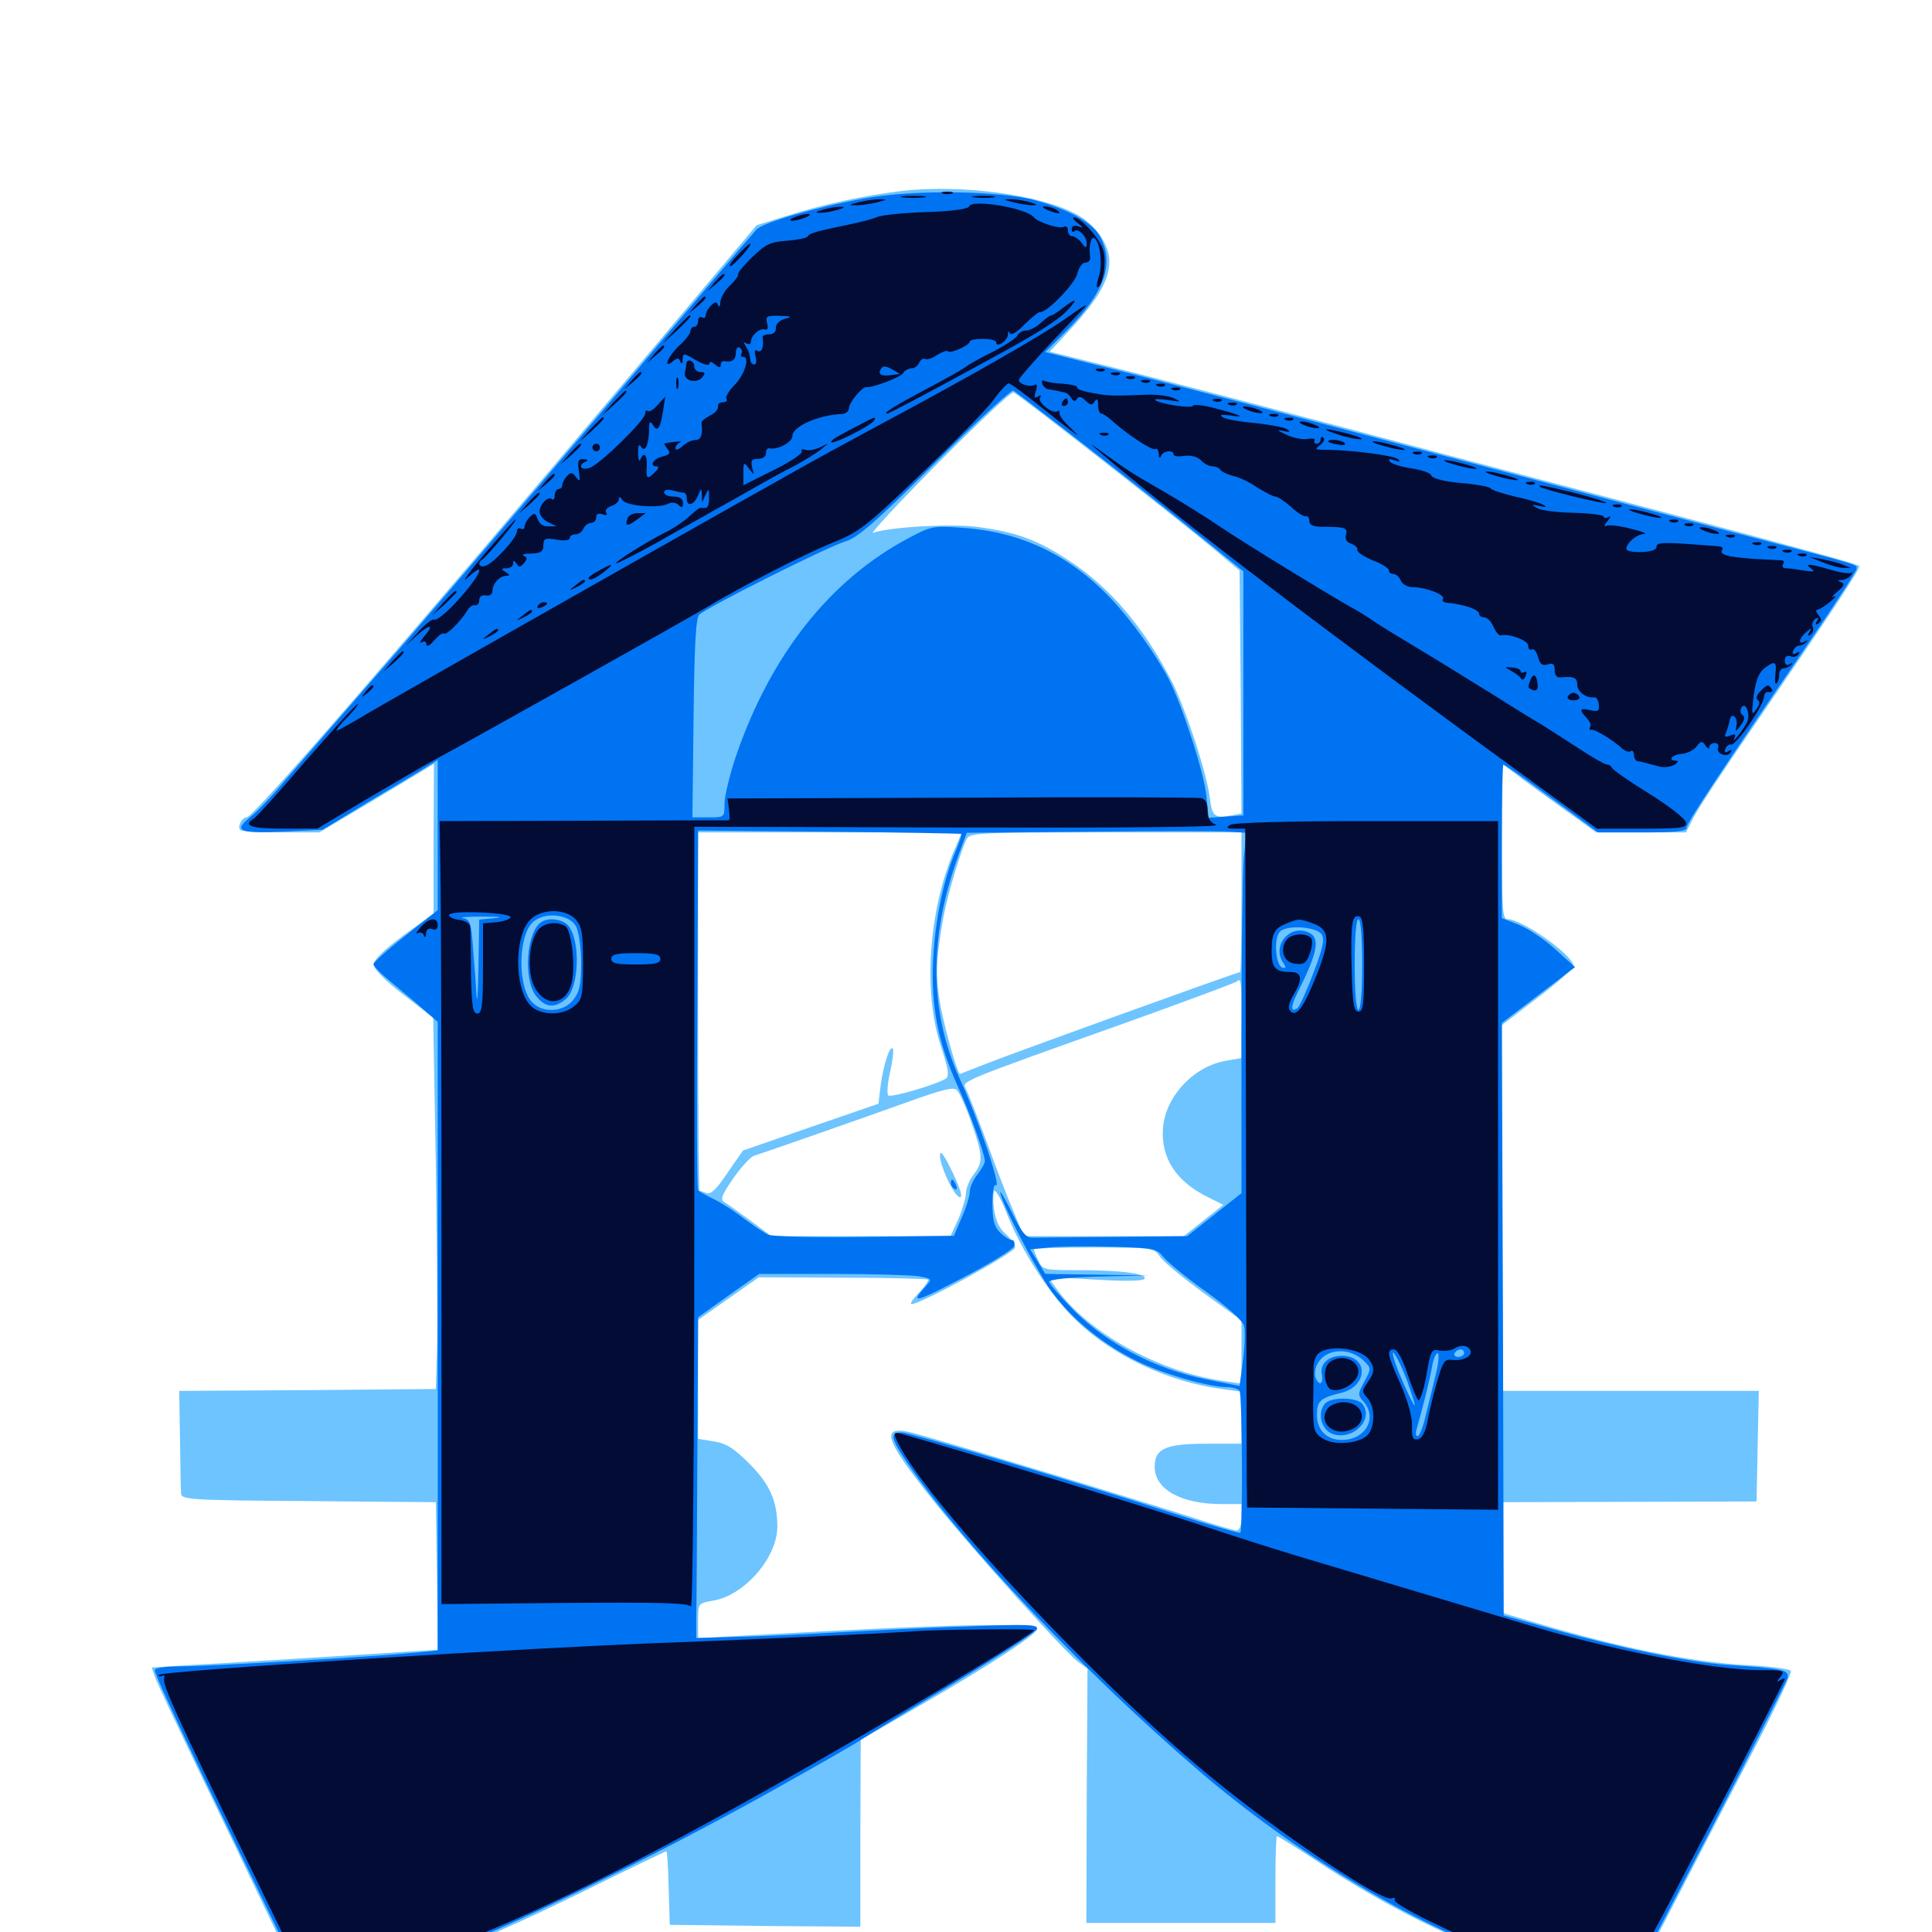 <svg xmlns="http://www.w3.org/2000/svg" viewBox="0 -1000 1000 1000">
	<path fill="#6dc4ff" d="M466.797 -901.172C447.461 -898.828 426.367 -894.336 407.227 -888.281L391.602 -883.398L328.125 -808.008C211.719 -669.922 131.25 -576.953 127.734 -576.953C125.195 -576.953 122.656 -572.07 124.414 -570.312C125.195 -569.727 134.57 -569.141 145.508 -569.141H165.234L188.672 -583.008C201.367 -590.625 214.844 -598.633 218.359 -600.781L224.609 -604.688L224.414 -565.82V-527.148L208.789 -515.82C199.023 -508.594 193.359 -503.125 193.359 -500.781C193.359 -498.438 199.219 -492.578 208.789 -485.156L224.219 -473.242L225.586 -396.68C226.172 -354.492 226.562 -311.328 226.172 -300.586L225.586 -281.055L159.18 -280.469L92.773 -280.078L93.164 -255.078C93.359 -241.406 93.555 -228.711 93.75 -226.953C93.75 -223.828 98.633 -223.438 159.57 -223.047L225.586 -222.461L226.172 -184.18L226.562 -146.094L174.414 -142.773C145.508 -141.016 112.305 -138.867 100.195 -138.281L78.516 -136.914L80.273 -131.836C81.25 -129.102 91.797 -106.641 103.711 -81.836C115.625 -57.227 132.031 -23.047 140.234 -5.859L155.078 25.195L171.875 24.023C204.688 22.07 237.5 10.742 302.539 -21.289C325.391 -32.617 344.531 -41.797 344.922 -41.797C345.312 -41.797 345.898 -33.203 346.094 -22.852L346.68 -3.711L396.094 -3.125L445.312 -2.734V-50.977L445.508 -99.414L475.781 -116.992C512.305 -138.086 535.547 -153.32 536.719 -156.641C537.695 -159.961 501.367 -159.57 423.242 -155.469L361.328 -152.148V-161.133C361.328 -170.117 361.328 -170.117 368.945 -171.484C385.156 -174.023 402.344 -193.75 402.344 -209.766C402.344 -223.047 398.438 -231.836 387.891 -242.383C379.883 -250.391 375.977 -252.93 369.531 -253.906L361.328 -255.273V-285.938V-316.797L377.148 -327.93L392.773 -338.867L436.133 -338.672C459.766 -338.672 479.688 -338.086 480.273 -337.695C480.664 -337.109 478.711 -333.984 475.586 -330.859C472.461 -327.539 470.703 -325 471.875 -325C476.172 -324.805 525.391 -351.562 525.391 -354.297C525.391 -355.859 523.242 -358.789 520.703 -361.133C517.383 -363.867 515.43 -367.969 514.453 -374.414C513.867 -379.492 514.062 -383.594 514.844 -383.594C515.82 -383.594 518.75 -378.125 521.289 -371.484C528.906 -352.148 543.945 -328.906 557.617 -316.016C576.562 -298.047 604.688 -284.766 632.422 -281.055L642.578 -279.688V-266.211V-252.734H624.414C603.32 -252.734 597.656 -250.195 597.656 -240.82C597.656 -229.102 611.328 -221.484 632.422 -221.484H642.578V-214.648C642.578 -210.547 641.602 -207.812 640.039 -207.812C638.672 -207.812 626.758 -211.328 613.281 -215.82C590.625 -223.047 502.344 -250 475.781 -257.422C454.492 -263.672 456.055 -257.031 484.375 -221.68C504.297 -196.875 550.977 -145.117 558.008 -139.844L562.891 -136.328L562.5 -70.508L562.305 -4.688H611.328H660.156V-27.148C660.156 -39.453 660.547 -49.609 660.938 -49.609C661.523 -49.609 671.875 -43.164 683.984 -35.156C737.695 -0.195 789.453 20.898 833.008 25.781L844.922 26.953L867.969 -17.578C880.664 -42.188 899.414 -78.32 909.57 -97.852C919.727 -117.578 927.539 -134.18 926.953 -135.156C926.367 -136.133 916.406 -137.5 904.883 -138.086C874.805 -139.648 836.523 -147.461 790.625 -161.328L777.344 -165.234V-193.75V-222.461L843.359 -222.656L909.18 -222.852L909.766 -251.562L910.352 -280.078H843.75H777.344V-374.805V-469.336L795.898 -483.594C806.055 -491.211 814.453 -498.828 814.453 -500C814.453 -505.469 787.891 -524.219 780.273 -524.219C777.734 -524.219 777.344 -529.492 777.344 -564.453V-604.688L783.789 -600C787.109 -597.266 798.242 -589.258 808.008 -582.227L826.172 -569.141H849.414H872.656L876.953 -577.539C879.297 -582.031 893.359 -603.32 908.203 -624.805C948.633 -683.984 963.281 -706.055 962.305 -707.031C961.133 -708.203 935.352 -715.234 860.352 -735.156C827.148 -743.945 778.711 -756.641 752.93 -763.477C663.672 -787.305 588.867 -806.836 566.016 -812.305L543.359 -817.969L555.078 -830.664C568.75 -845.703 574.219 -855.469 574.219 -864.648C574.219 -873.438 567.188 -883.594 557.227 -889.062C538.672 -899.219 497.852 -904.688 466.797 -901.172ZM571.094 -761.328C595.508 -742.188 621.484 -721.68 628.516 -715.625L641.602 -704.688L642.188 -641.797L642.578 -578.906L638.281 -578.125C628.711 -576.172 627.344 -577.148 626.172 -587.305C624.414 -600.586 614.062 -631.836 607.031 -646.289C592.773 -674.414 574.805 -695.898 553.125 -709.961C537.109 -720.508 526.367 -724.414 506.836 -727.148C493.75 -729.102 460.742 -727.344 451.953 -724.219C450 -723.438 465.039 -739.648 485.352 -760.156C505.859 -780.859 523.438 -797.266 524.609 -796.875C525.781 -796.484 546.68 -780.469 571.094 -761.328ZM493.945 -559.961C480.664 -528.906 477.734 -486.523 486.914 -458.789C490.82 -447.07 491.406 -442.969 489.648 -441.797C484.961 -438.672 460.938 -431.641 459.766 -433.008C458.984 -433.789 459.375 -439.258 460.742 -445.312C462.109 -451.172 462.695 -456.641 462.109 -457.227C460.547 -458.984 457.422 -449.414 455.859 -438.477L454.688 -428.711L419.531 -416.602L384.57 -404.492L376.562 -392.969C371.289 -384.961 367.969 -381.641 365.82 -382.422C364.258 -383.008 362.5 -383.594 362.109 -383.594C361.719 -383.594 361.328 -425.391 361.328 -476.367V-569.141H429.688H497.852ZM642.578 -533.008C642.578 -513.086 642.188 -496.875 641.992 -496.875C640.43 -496.875 521.484 -453.906 509.961 -449.219C502.93 -446.484 497.07 -444.141 496.875 -444.141C495.508 -444.141 488.086 -470.508 486.328 -482.227C484.18 -495.703 484.57 -505.078 488.477 -526.172C490.625 -537.305 497.266 -559.766 500.391 -565.82C501.953 -568.945 507.422 -569.141 572.266 -569.141H642.578ZM250.586 -524.805C251.758 -525.391 250.391 -525.781 247.07 -525.781C243.945 -525.781 242.773 -525.391 244.727 -524.805C246.484 -524.414 249.219 -524.414 250.586 -524.805ZM642.578 -472.656V-452.344L634.766 -450.977C617.969 -448.242 603.32 -432.617 601.953 -416.211C600.781 -400.586 608.789 -388.281 625.781 -380.078L633.203 -376.367L623.047 -368.359L612.695 -360.156H571.289H529.883L524.805 -372.461C521.875 -379.102 515.625 -395.508 510.742 -408.789C505.859 -422.07 500.977 -434.375 500 -436.328C497.852 -440.43 495.117 -439.453 581.836 -470.312C613.477 -481.641 639.648 -491.406 640.234 -491.992C642.383 -494.141 642.578 -492.383 642.578 -472.656ZM502.734 -419.141C508.789 -401.953 508.984 -398.438 503.906 -391.992C501.758 -389.258 500 -384.961 500 -382.617C500 -380.273 498.242 -374.219 496.094 -369.141L491.992 -360.156H445.508H399.219L388.477 -368.164C382.617 -372.461 376.562 -376.758 375 -377.734C372.656 -379.102 373.438 -381.25 379.492 -390.039C383.594 -395.898 388.477 -401.172 390.234 -401.758C395.312 -403.32 447.266 -421.484 471.68 -430.273C488.086 -436.133 493.75 -437.5 495.312 -435.742C496.68 -434.375 500 -426.953 502.734 -419.141ZM600.195 -349.805C601.758 -347.266 611.914 -338.867 622.852 -330.859L642.578 -316.602V-300.195V-283.789L633.398 -285.156C599.414 -290.039 562.891 -310.352 546.68 -333.203L542.383 -339.062L566.797 -337.695C582.422 -336.719 591.602 -336.914 592.383 -338.086C594.141 -340.82 579.883 -342.578 557.617 -342.578C540.234 -342.578 539.648 -342.773 537.5 -347.461C536.133 -350.195 535.156 -352.93 535.156 -353.32C535.156 -353.906 549.023 -354.297 566.211 -354.297C596.289 -354.297 597.266 -354.102 600.195 -349.805ZM486.523 -402.148C486.328 -397.266 492.969 -382.617 496.094 -380.664C499.219 -378.711 497.07 -385.352 491.016 -397.266C488.086 -402.93 486.523 -404.688 486.523 -402.148Z"/>
	<path fill="#0073f3" d="M447.266 -897.266C422.266 -892.773 394.922 -884.766 391.602 -881.25C390.234 -879.883 354.102 -837.5 311.523 -786.914C268.75 -736.523 216.992 -675.781 196.484 -652.344C175.977 -628.711 153.711 -603.125 147.07 -595.508C140.625 -587.695 132.812 -579.688 130.078 -577.539C120.508 -569.922 123.242 -568.555 146.094 -569.531L166.992 -570.508L190.43 -584.766C203.32 -592.383 216.797 -600.586 220.312 -602.734L226.562 -606.641V-567.773V-528.906L209.961 -515.82C200.781 -508.594 193.359 -501.953 193.359 -500.977C193.359 -499.805 197.461 -495.703 202.539 -491.602C207.422 -487.5 215.039 -481.25 219.141 -477.539L226.562 -471.094V-308.398V-145.703L214.453 -144.531C191.602 -142.383 107.812 -137.5 93.945 -137.5C85.938 -137.5 80.078 -136.719 80.078 -135.547C80.078 -133.008 100.391 -89.844 131.641 -25.781L156.055 24.609H163.672C176.758 24.609 202.93 18.945 227.93 10.547C256.25 1.172 336.523 -37.891 399.219 -72.852C422.852 -86.133 443.945 -98.047 446.094 -99.805C448.438 -101.367 469.531 -114.258 492.969 -128.32C516.602 -142.578 536.328 -155.273 536.719 -156.836C537.5 -159.18 532.031 -159.375 501.758 -158.203C482.031 -157.617 451.367 -156.055 433.594 -155.078C415.82 -154.102 392.188 -152.93 380.859 -152.734L360.352 -152.148V-161.523C360.547 -166.602 360.742 -203.906 360.938 -244.531L361.328 -318.164L377.148 -329.492L392.969 -340.625H430.273C450.977 -340.625 471.094 -340.039 475.195 -339.453C482.617 -338.086 482.617 -338.086 478.906 -333.984C470.898 -325 473.438 -325.586 498.438 -338.672C512.695 -346.094 524.609 -353.516 525 -355.078C525.391 -356.836 524.805 -358.203 523.633 -358.203C522.461 -358.203 519.727 -359.961 517.578 -362.109C514.648 -365.039 513.672 -368.555 513.672 -376.953C513.672 -383.203 514.453 -387.305 515.43 -386.523C518.555 -384.57 506.641 -420.117 496.68 -441.797C480.859 -476.758 480.664 -515.234 496.289 -557.812L500.391 -568.945L564.258 -569.531C599.219 -569.922 631.836 -569.922 636.523 -569.531L645.117 -568.945L643.75 -555.859C643.164 -548.633 642.578 -506.641 642.578 -462.5V-382.422L628.516 -371.289L614.453 -360.156L576.758 -359.766C556.055 -359.57 537.109 -359.375 534.766 -359.375C531.055 -359.18 529.102 -361.719 524.023 -371.875C520.508 -378.906 517.773 -383.789 517.773 -382.812C517.578 -379.297 533.789 -347.461 542.383 -334.375C552.148 -319.531 568.945 -305.273 587.695 -295.898C600.586 -289.258 625.586 -282.031 634.961 -282.031C637.891 -282.031 641.016 -281.055 641.602 -280.078C642.969 -277.93 643.359 -208.008 641.992 -206.641C641.602 -206.25 626.367 -210.547 608.203 -216.406C557.617 -232.812 470.703 -258.594 466.797 -258.594C460.156 -258.594 460.938 -255.469 470.703 -241.211C499.414 -199.609 562.305 -133.398 620.117 -83.789C670.117 -40.82 733.203 -2.93 780.273 12.695C801.367 19.727 824.805 24.609 836.523 24.609H845.117L884.766 -51.562C906.445 -93.555 924.609 -129.492 925.195 -131.445C926.172 -135.742 923.242 -136.328 893.75 -138.281C874.219 -139.648 838.281 -147.07 804.688 -156.445L778.32 -163.867L777.93 -317.188L777.344 -470.508L796.289 -484.961L815.234 -499.414L804.688 -508.984C799.023 -514.062 790.43 -519.727 785.742 -521.484L777.344 -524.805V-564.453C777.344 -586.328 777.734 -604.297 778.125 -604.297C778.711 -604.297 789.844 -596.484 803.125 -586.719L827.148 -569.141H850.195C867.578 -569.141 873.047 -569.727 873.047 -571.68C873.047 -574.023 888.477 -597.461 938.086 -670.117C950.586 -688.477 960.938 -704.492 960.938 -705.469C960.938 -708.008 966.016 -706.445 897.461 -724.414C866.406 -732.617 813.086 -746.68 779.297 -755.664C658.984 -787.5 598.242 -803.516 569.727 -810.547L541.016 -817.773L551.953 -828.711C571.68 -848.633 576.953 -863.086 569.531 -877.344C565.82 -884.57 553.711 -891.406 535.938 -896.289C517.383 -901.367 472.461 -901.953 447.266 -897.266ZM561.523 -769.531C580.859 -754.492 607.227 -733.789 620.117 -723.242L643.555 -704.297V-641.211V-577.93L634.57 -577.344L625.586 -576.758L624.414 -588.086C623.242 -600 612.109 -634.375 605.078 -648.242C598.242 -661.328 585.742 -678.906 574.609 -690.625C553.516 -712.695 528.516 -724.609 498.828 -726.758C483.008 -727.93 482.031 -727.734 470.312 -721.484C429.688 -700 399.023 -661.133 381.055 -608.984C377.734 -599.219 375 -587.891 375 -583.984C375 -576.953 375 -576.953 366.797 -576.953H358.398L358.984 -628.125C359.375 -665.625 360.156 -680.078 361.914 -681.836C365.625 -685.547 428.32 -716.992 437.5 -719.727C443.945 -721.68 452.93 -729.492 483.984 -760.352C505.078 -781.445 523.438 -798.242 524.414 -797.852C525.586 -797.266 542.188 -784.57 561.523 -769.531ZM497.656 -568.359C497.852 -567.969 496.68 -564.453 494.922 -560.156C488.281 -544.727 484.18 -524.609 483.008 -503.711C481.836 -479.102 485.352 -460.938 495.508 -438.281C501.758 -424.805 509.766 -402.539 509.766 -399.023C509.766 -397.852 508.008 -394.727 505.859 -391.992C503.711 -389.258 501.953 -385.352 501.953 -383.203C501.953 -381.055 500.195 -375.195 497.852 -369.922L493.75 -360.352L447.461 -359.766C422.07 -359.375 399.805 -359.961 397.656 -360.938C395.703 -361.719 390.039 -365.625 384.961 -369.336C380.078 -373.242 372.852 -377.734 369.141 -379.492C365.43 -381.25 361.914 -383.203 361.328 -383.984C360.742 -384.57 360.547 -426.758 360.938 -477.734L361.328 -570.117L429.297 -569.531C466.602 -569.141 497.266 -568.555 497.656 -568.359ZM256.445 -524.805L248.047 -524.023L247.656 -500.195C247.461 -487.109 247.07 -479.883 246.68 -484.18C246.484 -488.477 245.703 -499.219 244.922 -508.008C243.945 -522.461 243.359 -524.023 239.648 -524.805C237.305 -525.195 241.992 -525.586 250 -525.586C258.008 -525.586 260.938 -525.195 256.445 -524.805ZM298.242 -520.312C299.609 -517.578 300.781 -509.18 300.781 -501.562C300.781 -490.43 300 -486.523 296.68 -482.422C291.797 -476.172 281.25 -475.391 275.586 -481.055C267.969 -488.672 267.969 -514.844 275.586 -522.461C281.445 -528.32 294.922 -526.953 298.242 -520.312ZM705.078 -500.781C705.078 -486.523 704.297 -477.344 703.125 -477.344C701.953 -477.344 701.172 -486.523 701.172 -500.781C701.172 -515.039 701.953 -524.219 703.125 -524.219C704.297 -524.219 705.078 -515.039 705.078 -500.781ZM684.18 -516.211C685.742 -513.672 684.57 -508.789 679.688 -496.094C676.172 -486.719 672.461 -478.711 671.484 -478.125C667.969 -475.781 667.969 -478.906 671.68 -486.328C682.422 -507.812 683.594 -515.039 676.758 -517.578C667.383 -521.289 658.594 -510.742 663.867 -502.148C665.82 -499.219 665.82 -498.633 663.672 -499.219C660.352 -500.391 659.18 -513.867 662.305 -517.578C665.625 -521.484 681.445 -520.508 684.18 -516.211ZM339.844 -504.297C339.844 -506.25 328.711 -506.25 322.07 -504.492C318.945 -503.516 321.289 -503.125 328.711 -502.93C334.766 -502.734 339.844 -503.516 339.844 -504.297ZM602.148 -349.414C604.102 -346.875 614.062 -338.672 624.219 -331.445C635.938 -323.047 643.164 -316.406 643.945 -313.672C644.531 -311.133 644.336 -303.125 643.359 -295.898L641.602 -282.617L624.023 -286.133C598.047 -291.406 573.438 -304.297 556.25 -321.289C549.023 -328.711 542.969 -335.547 542.969 -336.523C542.969 -337.695 553.125 -338.867 568.945 -339.258L594.727 -339.844L567.773 -340.234L541.016 -340.625L537.109 -347.07L533.203 -353.32L542.578 -354.297C547.656 -354.883 562.305 -355.078 575.195 -354.688C597.266 -354.102 598.828 -353.711 602.148 -349.414ZM706.055 -295.508C709.766 -291.797 709.766 -291.602 706.25 -284.961C702.734 -278.516 702.734 -277.93 705.664 -274.609C713.281 -266.211 706.836 -254.688 694.531 -254.688C686.719 -254.688 681.641 -259.766 681.641 -267.578C681.641 -274.805 683.203 -276.367 694.336 -279.102C708.203 -282.617 708.398 -298.242 694.531 -298.242C687.5 -298.242 683.008 -293.945 684.18 -288.477C685.156 -283.398 682.617 -282.422 680.859 -287.109C680.273 -288.672 680.664 -291.797 681.836 -293.945C686.133 -302.148 698.438 -302.93 706.055 -295.508ZM757.812 -299.609C757.812 -298.633 756.445 -297.656 754.688 -297.656C753.125 -297.656 752.344 -298.633 752.93 -299.609C753.516 -300.781 754.883 -301.562 756.055 -301.562C757.031 -301.562 757.812 -300.781 757.812 -299.609ZM728.32 -285.352C730.469 -279.102 732.422 -273.438 732.227 -272.656C732.227 -270.898 723.438 -289.844 721.68 -296.094C718.945 -305.078 724.023 -296.68 728.32 -285.352ZM743.359 -289.453C741.992 -283.789 739.648 -274.023 738.086 -267.969C736.719 -261.719 734.766 -256.641 733.789 -256.641C732.812 -256.641 732.617 -258.203 733.203 -260.156C736.523 -271.68 740.039 -285.938 741.211 -292.383C741.797 -296.289 743.164 -299.609 744.141 -299.609C744.922 -299.609 744.727 -294.922 743.359 -289.453ZM492.188 -387.695C492.188 -386.523 492.969 -385.156 494.141 -384.57C495.312 -383.984 495.508 -384.766 494.922 -386.328C493.555 -389.844 492.188 -390.43 492.188 -387.695ZM280.078 -522.656C272.461 -517.578 270.703 -492.969 277.539 -484.375C282.227 -478.516 286.914 -477.93 292.773 -482.812C300 -488.672 300.586 -514.258 293.75 -521.289C290.625 -524.414 283.594 -525.195 280.078 -522.656ZM685.742 -273.438C681.641 -268.555 683.984 -259.961 689.648 -257.812C700.195 -254.102 711.523 -265.43 705.078 -273.438C701.953 -276.953 688.672 -276.953 685.742 -273.438Z"/>
	<path fill="#020c35" d="M487.891 -899.805C486.523 -900.391 487.5 -900.781 490.234 -900.781C492.969 -900.781 493.945 -900.391 492.773 -899.805C491.406 -899.414 489.062 -899.414 487.891 -899.805ZM467.383 -897.852C464.258 -898.242 466.797 -898.633 472.656 -898.633C478.516 -898.633 481.055 -898.242 478.125 -897.852C475 -897.461 470.312 -897.461 467.383 -897.852ZM504.492 -897.852C501.367 -898.242 503.516 -898.633 508.789 -898.633C514.258 -898.633 516.602 -898.242 514.258 -897.852C511.719 -897.461 507.422 -897.461 504.492 -897.852ZM444.336 -895.312C439.062 -893.945 439.062 -893.75 443.359 -893.75C446.094 -893.75 450.977 -894.531 454.102 -895.312C459.375 -896.68 459.375 -896.875 455.078 -896.875C452.344 -896.875 447.656 -896.094 444.336 -895.312ZM524.414 -895.312C527.734 -894.531 532.031 -893.75 534.18 -893.75C537.305 -893.75 537.109 -894.141 533.203 -895.312C530.469 -896.094 526.172 -896.875 523.438 -896.875C519.141 -896.875 519.141 -896.68 524.414 -895.312ZM501.562 -893.164C501.172 -891.797 492.578 -890.625 479.492 -890.234C467.578 -889.844 456.25 -888.672 454.102 -887.695C451.953 -886.719 445.312 -884.961 439.453 -883.789C422.461 -880.273 418.945 -879.297 417.969 -877.539C417.383 -876.758 412.5 -875.781 407.227 -875.391C398.828 -874.805 396.289 -873.633 389.453 -866.992C384.961 -862.695 381.641 -858.594 382.031 -858.008C382.422 -857.422 380.469 -854.688 377.93 -852.344C375.195 -849.805 373.047 -845.898 372.852 -843.75C372.852 -841.406 372.266 -840.82 371.68 -841.992C371.094 -843.945 370.117 -843.945 367.969 -841.797C366.406 -840.234 365.234 -837.891 365.234 -836.719C365.234 -835.547 364.453 -835.156 363.281 -835.742C362.305 -836.328 361.328 -835.547 361.328 -833.984C361.328 -832.227 360.547 -830.859 359.375 -830.859C358.398 -830.859 357.422 -829.883 357.422 -828.711C357.422 -827.539 354.883 -824.023 351.562 -821.094C345.703 -815.625 342.773 -808.398 348.438 -813.086C350.586 -814.844 351.367 -814.844 352.148 -812.891C352.734 -811.328 353.32 -811.719 353.32 -813.867C353.516 -817.383 353.906 -817.383 360.352 -813.477C364.062 -811.328 367.188 -810.547 367.188 -811.719C367.188 -813.086 368.164 -812.891 370.117 -811.328C372.07 -809.57 373.047 -809.57 373.047 -811.133C373.047 -812.305 373.633 -813.086 374.609 -813.086C378.906 -812.305 380.859 -813.672 380.859 -817.383C380.859 -819.531 381.836 -820.703 382.812 -820.117C383.984 -819.336 384.375 -817.969 383.789 -816.992C383.008 -816.016 383.594 -815.234 384.766 -815.234C388.281 -815.234 385.352 -805.859 380.078 -800.586C377.148 -797.656 375.391 -794.531 375.977 -793.555C376.758 -792.578 375.781 -791.797 374.219 -791.797C372.461 -791.797 371.289 -790.82 371.68 -789.453C371.875 -788.281 370.117 -786.133 367.578 -784.961C365.039 -783.594 363.086 -782.031 363.086 -781.25C363.867 -775 362.891 -772.266 359.961 -772.266C358.203 -772.266 355.078 -770.898 353.125 -768.945C351.172 -767.188 349.609 -766.797 349.609 -767.969C349.609 -769.141 350.781 -770.508 352.148 -771.094C353.906 -771.875 349.023 -771.484 343.945 -770.508C343.555 -770.312 344.336 -769.141 345.508 -767.578C347.266 -765.43 346.68 -764.648 342.773 -763.672C338.086 -762.5 335.742 -758.594 340.039 -758.594C341.211 -758.594 340.82 -757.227 339.062 -755.664C334.961 -751.562 334.375 -751.953 334.766 -758.594C335.156 -764.453 333.203 -766.602 331.445 -762.109C330.859 -760.742 330.273 -762.305 330.273 -765.43C330.273 -769.336 330.664 -770.508 331.836 -768.75C333.789 -765.43 335.938 -769.922 335.938 -777.734C335.938 -781.836 336.523 -782.422 337.891 -780.078C340.234 -776.172 341.797 -778.125 343.164 -787.109L344.336 -794.727L340.43 -790.43C338.281 -787.891 335.938 -786.523 335.156 -787.305C334.57 -787.891 333.984 -787.5 333.984 -785.938C333.984 -782.617 310.352 -759.375 305.078 -757.812C300.586 -756.25 298.828 -759.375 303.32 -761.133C304.688 -761.719 304.102 -762.305 302.148 -762.305C299.219 -762.5 298.828 -761.328 299.609 -756.25C300.391 -750.781 300.195 -750.391 298.242 -752.93C296.289 -755.664 295.508 -755.664 293.359 -753.516C292.188 -752.148 291.016 -750 291.016 -748.828C291.016 -747.852 290.234 -746.875 289.062 -746.875C288.086 -746.875 287.109 -745.312 287.109 -743.555C287.109 -741.797 286.523 -741.016 285.742 -741.602C283.984 -743.555 279.297 -739.062 279.297 -735.156C279.297 -733.398 281.25 -730.859 283.789 -729.688L288.086 -727.539H283.789C281.25 -727.344 279.102 -728.906 278.32 -731.25C277.148 -734.57 276.758 -734.766 274.219 -732.422C272.656 -730.859 271.484 -728.516 271.484 -727.344C271.484 -726.172 270.703 -725.781 269.531 -726.367C268.555 -726.953 267.578 -726.367 267.578 -725C267.578 -721.68 256.055 -708.984 251.562 -707.227C248.047 -705.859 246.68 -708.594 249.805 -710.547C252.148 -712.109 268.164 -731.25 266.992 -731.25C266.602 -731.25 259.18 -723.047 250.781 -713.281C242.383 -703.32 238.477 -697.656 241.797 -700.781C253.32 -711.523 247.852 -700.586 234.766 -686.914C230.273 -682.227 225.781 -678.711 224.805 -679.297C224.023 -679.883 220.312 -677.148 216.602 -673.047L209.961 -665.82L216.211 -671.484C223.047 -677.539 225 -676.562 219.141 -670.117C217.383 -667.969 216.992 -666.797 218.359 -667.578C219.727 -668.359 220.703 -667.969 220.703 -666.406C220.898 -665.039 222.461 -665.82 224.805 -668.555C226.953 -671.094 229.102 -672.656 229.688 -672.07C230.859 -670.898 238.086 -677.93 241.602 -683.594C242.773 -685.742 244.727 -687.109 245.898 -686.719C247.07 -686.523 248.047 -687.695 248.047 -689.258C248.047 -691.211 249.414 -692.188 251.562 -691.797C253.516 -691.406 254.883 -692.383 254.883 -694.141C254.883 -697.852 258.594 -701.953 262.109 -701.953C264.062 -701.953 263.867 -702.539 261.719 -703.906C259.18 -705.469 259.375 -705.859 262.305 -705.859C264.062 -705.859 265.625 -707.031 265.625 -708.398C265.625 -710.156 266.016 -710.156 267.383 -708.203C268.555 -706.25 269.336 -706.25 271.289 -708.594C273.047 -710.742 273.047 -711.523 271.094 -712.305C269.727 -712.891 271.484 -713.477 275 -713.477C279.883 -713.672 281.25 -714.453 281.25 -717.773C281.25 -721.289 282.227 -721.68 288.086 -720.703C291.992 -719.922 294.922 -720.312 294.922 -721.484C294.922 -722.656 296.289 -723.438 297.852 -723.438C299.609 -723.438 301.367 -724.805 301.953 -726.367C302.734 -727.93 304.297 -729.297 305.859 -729.297C307.422 -729.297 308.594 -730.664 308.594 -732.227C308.594 -733.984 309.766 -734.57 311.914 -733.789C313.867 -733.008 314.648 -733.398 313.672 -734.766C313.086 -735.938 314.258 -737.305 316.406 -738.086C318.555 -738.672 320.312 -740.43 320.312 -741.602C320.312 -743.164 321.094 -742.969 322.07 -741.211C324.023 -738.086 340.82 -736.719 345.898 -739.258C347.656 -740.234 350 -739.844 351.172 -738.672C352.93 -736.914 353.516 -737.109 353.516 -739.648C353.516 -741.797 351.953 -742.969 348.633 -742.969C345.898 -742.969 343.75 -743.945 343.75 -745.117C343.75 -746.484 345.508 -746.875 348.242 -746.094C350.586 -745.508 353.125 -744.922 354.102 -744.922C354.883 -744.922 355.469 -743.555 355.469 -741.992C355.469 -737.5 359.18 -738.477 361.328 -743.555C362.891 -747.461 363.086 -747.656 363.281 -743.945L363.477 -740.039L365.234 -743.945C366.797 -747.461 366.992 -747.266 366.992 -742.578C367.188 -739.453 366.406 -737.109 365.234 -737.109H362.305C361.914 -737.109 359.18 -734.961 356.641 -732.617C353.906 -730.078 348.438 -726.367 344.336 -724.414C333.984 -719.141 318.164 -709.18 318.945 -708.398C319.336 -708.203 328.711 -712.891 340.039 -719.141C351.172 -725.586 364.844 -733.008 370.117 -736.133C375.586 -739.062 384.766 -744.336 390.625 -747.656C396.484 -750.977 405.469 -756.055 410.742 -758.594C415.82 -761.328 421.875 -765.039 424.414 -766.992L428.711 -770.508L424.219 -768.359C421.68 -767.188 418.359 -766.602 416.797 -767.188C415.234 -767.773 414.453 -767.383 415.039 -766.406C415.625 -765.43 409.18 -760.938 400.391 -756.641L384.766 -748.828V-755.078C384.766 -760.938 384.961 -761.133 387.695 -757.422C390.43 -753.906 390.43 -753.906 389.258 -758.203C388.477 -761.719 389.062 -762.5 392.383 -762.5C394.727 -762.5 396.484 -763.672 396.484 -765.43C396.484 -766.992 397.07 -768.164 398.047 -767.969C402.539 -766.992 410.156 -771.094 410.156 -774.414C410.156 -779.297 424.023 -785.352 436.133 -785.742C437.891 -785.938 439.453 -787.305 439.453 -788.867C439.453 -791.602 446.094 -799.609 448.242 -799.609C451.758 -799.219 466.016 -804.688 467.383 -806.836C468.164 -808.203 470.312 -809.375 471.875 -809.375C473.438 -809.375 475.195 -810.742 475.781 -812.305C476.562 -813.867 477.734 -814.648 478.711 -814.258C479.688 -813.672 482.422 -814.453 484.961 -816.211C487.5 -817.773 490.039 -818.75 490.625 -818.164C491.992 -816.797 501.953 -821.289 501.953 -823.242C501.953 -824.023 505.078 -824.609 508.789 -824.609C512.5 -824.609 515.625 -823.828 515.625 -822.852C515.625 -819.727 521.484 -823.438 521.68 -826.758C521.68 -828.516 522.266 -828.906 522.656 -827.539C523.242 -826.172 526.367 -827.93 530.273 -832.031C533.984 -835.742 537.695 -838.672 538.281 -838.477C541.406 -837.695 556.641 -853.32 557.617 -858.398C558.398 -861.523 560.156 -864.062 561.719 -864.062C563.281 -864.062 564.453 -865.234 564.258 -866.602C563.477 -872.461 564.648 -877.93 566.406 -876.758C569.531 -874.805 570.898 -862.5 568.555 -856.25C567.578 -852.93 567.383 -850.781 568.359 -851.367C570.898 -852.93 572.656 -863.477 571.289 -869.727C570.117 -875.586 559.57 -887.5 555.859 -887.5C554.883 -887.5 555.664 -886.133 557.812 -884.57C560.938 -882.031 560.938 -881.836 558.203 -882.812C556.055 -883.594 554.688 -883.008 554.688 -881.445C554.688 -880.078 555.273 -879.688 556.055 -880.273C557.812 -882.227 562.5 -877.734 562.5 -874.023C562.305 -871.289 562.109 -871.289 559.766 -874.414C558.398 -876.172 556.25 -877.734 554.883 -877.734C553.711 -877.734 552.734 -879.102 552.734 -880.859C552.734 -882.422 551.758 -883.203 550.586 -882.617C548.633 -881.25 537.109 -884.961 535.156 -887.5C531.25 -892.383 502.93 -897.07 501.562 -893.164ZM406.25 -834.961C403.32 -834.18 401.562 -832.227 401.562 -830.273C401.758 -828.32 400.391 -826.953 398.242 -826.953C396.289 -826.953 394.727 -826.367 394.727 -825.586C395.508 -820.703 394.336 -817.188 392.188 -818.359C390.625 -819.336 390.43 -818.359 391.016 -815.625C391.797 -813.281 391.406 -811.328 390.43 -811.328C389.453 -811.328 388.477 -812.305 388.477 -813.281C387.891 -817.188 387.695 -818.164 385.938 -820.898C384.766 -822.852 384.961 -823.242 386.328 -822.266C387.695 -821.484 388.672 -821.875 388.672 -823.047C388.672 -826.367 393.164 -830.273 395.898 -829.492C397.266 -828.906 397.656 -830.078 397.07 -832.617C396.094 -836.328 396.875 -836.719 403.516 -836.523C409.961 -836.328 410.352 -836.133 406.25 -834.961ZM461.328 -805.859C456.055 -805.078 454.102 -806.25 456.055 -809.18C456.836 -810.742 458.594 -810.547 461.523 -808.984L465.82 -806.445ZM382.812 -751.953C382.812 -754.492 381.836 -756.641 380.859 -756.641C378.32 -756.641 375.195 -748.633 376.367 -745.312C377.93 -741.406 382.812 -746.484 382.812 -751.953ZM296.094 -750.977C297.266 -752.93 296.094 -753.32 294.336 -751.367C291.797 -749.023 292.969 -746.875 296.484 -747.07C298.438 -747.07 298.828 -747.656 297.266 -748.242C296.094 -748.633 295.312 -750 296.094 -750.977ZM374.609 -747.07C374.414 -750.195 374.414 -752.734 374.219 -752.734C374.023 -752.539 372.852 -751.367 371.68 -749.805C368.164 -745.898 368.359 -738.867 371.875 -740.234C373.633 -740.82 374.609 -743.75 374.609 -747.07ZM425.781 -891.406C421.875 -890.234 421.68 -889.844 424.805 -889.844C426.953 -889.844 430.859 -890.625 433.594 -891.406C437.5 -892.578 437.695 -892.969 434.57 -892.969C432.422 -892.969 428.516 -892.188 425.781 -891.406ZM541.992 -891.406C547.266 -889.062 550.391 -889.062 546.875 -891.406C545.312 -892.383 542.578 -893.164 541.016 -893.164C539.062 -893.164 539.453 -892.578 541.992 -891.406ZM411.133 -887.5C408.594 -886.523 408.398 -885.742 410.156 -885.742C411.719 -885.742 414.844 -886.523 416.992 -887.5C419.531 -888.477 419.727 -889.258 417.969 -889.258C416.406 -889.258 413.281 -888.477 411.133 -887.5ZM381.836 -867.969C378.711 -864.844 376.953 -862.109 378.125 -862.305C379.688 -862.305 389.844 -873.828 388.281 -873.828C387.695 -873.828 384.961 -871.289 381.836 -867.969ZM369.922 -853.906L366.211 -849.414L370.703 -853.125C374.805 -856.641 375.977 -858.203 374.414 -858.203C374.023 -858.203 372.07 -856.25 369.922 -853.906ZM360.156 -842.188L356.445 -837.695L360.938 -841.406C365.039 -844.922 366.211 -846.484 364.648 -846.484C364.258 -846.484 362.305 -844.531 360.156 -842.188ZM550.195 -840.625C547.461 -838.477 544.727 -836.719 544.141 -836.719C543.359 -836.719 541.016 -834.961 538.672 -832.812C536.328 -830.664 533.008 -828.906 531.055 -828.906C529.297 -828.906 527.344 -827.734 526.758 -826.562C526.367 -825.195 520.703 -821.484 514.453 -818.164C508.008 -815.039 501.562 -811.523 500 -810.156C498.438 -808.984 489.258 -803.711 479.492 -798.633C463.281 -790.039 456.641 -785.938 459.18 -785.938C460.156 -785.938 479.102 -795.898 512.695 -814.258C536.133 -826.953 547.656 -834.18 552.539 -839.453C558.203 -845.508 557.227 -846.094 550.195 -840.625ZM550.781 -834.57C538.867 -826.172 500.586 -804.297 457.031 -781.055C441.406 -772.656 421.68 -761.914 413.086 -757.031C404.492 -752.148 390.82 -744.531 382.812 -740.039C315.625 -702.148 201.367 -637.305 189.844 -630.469C182.031 -625.781 175 -621.875 174.414 -621.875C173.633 -621.875 175.977 -625 179.688 -628.711C183.398 -632.422 185.742 -635.547 185.156 -635.547C184.375 -635.547 172.656 -622.656 158.789 -606.836C145.117 -590.82 132.812 -577.148 131.445 -576.367C125.391 -572.656 130.078 -571.094 146.484 -571.094H164.258L190.039 -586.523C204.297 -594.922 220.703 -604.492 226.562 -607.617C249.414 -619.922 355.078 -679.297 364.258 -684.766C382.031 -695.508 413.672 -711.914 429.688 -718.555C444.336 -724.414 447.852 -726.953 476.367 -754.297C493.164 -770.312 510.156 -787.5 513.867 -792.578C517.383 -797.461 521.289 -801.562 522.07 -801.562C523.047 -801.562 530.469 -796.094 538.672 -789.453C556.836 -775 561.719 -771.289 553.906 -778.711C550.586 -781.836 548.047 -785.156 548.438 -786.133C548.633 -787.305 548.242 -787.695 547.266 -787.109C544.727 -785.547 536.914 -791.797 538.281 -794.141C539.258 -795.508 538.672 -795.703 537.109 -794.727C535.352 -793.555 535.156 -794.336 536.133 -797.656C537.109 -800.391 536.719 -801.562 535.547 -800.781C533.203 -799.414 527.344 -801.172 527.344 -803.32C527.344 -804.492 539.844 -818.359 557.031 -836.328C564.844 -844.141 564.062 -843.945 550.781 -834.57ZM349.414 -829.492L342.773 -822.07L350.195 -828.711C356.836 -835.156 358.398 -836.719 356.836 -836.719C356.445 -836.719 353.125 -833.398 349.414 -829.492ZM338.672 -816.797L334.961 -812.305L339.453 -816.016C343.555 -819.531 344.727 -821.094 343.164 -821.094C342.773 -821.094 340.82 -819.141 338.672 -816.797ZM355.273 -811.914C355.273 -810.938 354.883 -808.984 354.492 -807.031C353.711 -802.93 360.547 -801.172 363.477 -804.688C365.234 -806.836 365.039 -807.422 362.5 -807.422C360.742 -807.422 359.375 -808.789 359.375 -810.352C359.375 -813.281 355.664 -814.648 355.273 -811.914ZM567.969 -808.008C566.406 -808.594 566.992 -809.18 569.141 -809.18C571.289 -809.375 572.461 -808.789 571.68 -808.203C571.094 -807.617 569.336 -807.422 567.969 -808.008ZM326.953 -803.125L323.242 -798.633L327.734 -802.344C331.836 -805.859 333.008 -807.422 331.445 -807.422C331.055 -807.422 329.102 -805.469 326.953 -803.125ZM575.781 -806.055C574.219 -806.641 574.805 -807.227 576.953 -807.227C579.102 -807.422 580.273 -806.836 579.492 -806.25C578.906 -805.664 577.148 -805.469 575.781 -806.055ZM350 -801.562C350 -798.828 350.391 -797.852 350.977 -799.219C351.367 -800.391 351.367 -802.734 350.977 -804.102C350.391 -805.273 350 -804.297 350 -801.562ZM583.594 -804.102C582.031 -804.688 582.617 -805.273 584.766 -805.273C586.914 -805.469 588.086 -804.883 587.305 -804.297C586.719 -803.711 584.961 -803.516 583.594 -804.102ZM539.453 -801.367C540.039 -799.805 541.602 -798.438 543.164 -798.438C544.727 -798.242 546.484 -797.852 547.461 -797.656C548.242 -797.461 549.805 -797.07 550.781 -796.875C551.953 -796.875 553.711 -795.508 554.492 -793.945C555.664 -792.188 556.641 -791.992 557.422 -793.555C558.398 -795.117 559.766 -794.727 561.914 -792.578C564.453 -790.234 565.234 -790.039 566.602 -792.188C567.773 -793.945 568.359 -793.555 568.359 -790.43C568.359 -787.891 569.141 -785.938 569.922 -785.938C570.898 -785.938 573.242 -784.375 575.391 -782.422C583.398 -775.195 596.289 -766.602 598.047 -767.578C598.828 -768.164 599.609 -766.992 599.805 -765.039C599.805 -763.086 600.391 -762.5 600.977 -764.062C601.953 -766.602 607.422 -767.383 607.422 -764.844C607.422 -763.867 609.961 -763.477 612.891 -764.062C616.406 -764.453 619.727 -763.672 621.68 -761.719C623.242 -759.961 625.977 -758.594 627.734 -758.594C629.297 -758.594 631.055 -757.812 631.641 -756.836C632.227 -755.859 635.156 -754.492 638.086 -753.711C641.211 -753.125 646.875 -750.391 650.781 -747.656C654.883 -745.117 658.984 -742.969 660.156 -742.969C661.328 -742.969 664.844 -740.625 668.164 -737.695C671.484 -734.57 675 -732.422 675.977 -732.812C676.953 -733.008 677.734 -731.836 677.734 -730.273C677.734 -728.32 679.883 -727.344 684.18 -727.344C696.484 -727.344 697.656 -726.758 696.68 -723.242C696.094 -720.898 697.07 -719.336 699.414 -718.555C701.367 -717.773 702.93 -716.406 702.539 -715.43C702.344 -714.258 705.859 -711.914 710.547 -709.961C715.234 -708.203 718.945 -705.859 718.945 -704.688C718.75 -703.711 719.922 -702.93 721.289 -702.93C722.461 -702.93 724.219 -701.367 725 -699.609C725.781 -697.656 728.516 -696.094 731.055 -696.094C737.891 -696.094 748.242 -692.188 746.875 -690.039C746.289 -689.062 747.07 -688.281 748.438 -688.086C757.422 -687.305 765.625 -684.57 765.625 -682.227C765.625 -681.25 766.797 -680.469 768.164 -680.469C769.727 -680.469 771.875 -678.32 773.047 -675.586C774.219 -672.852 775.977 -670.898 776.758 -671.094C781.055 -672.266 791.016 -668.555 791.016 -665.82C791.016 -664.062 791.797 -663.281 792.969 -663.867C793.945 -664.453 795.312 -662.695 796.094 -659.961C797.07 -656.25 798.242 -655.273 800.977 -656.055C803.906 -657.031 804.688 -656.25 804.688 -653.125C804.688 -650.391 805.859 -649.023 808.203 -649.414C814.648 -650 816.406 -649.219 816.406 -645.508C816.406 -641.992 821.094 -638.477 825.195 -639.062C826.367 -639.258 827.344 -637.5 827.539 -635.352C827.93 -632.031 827.148 -631.445 823.047 -632.422C817.578 -633.789 817.188 -632.617 821.289 -628.32C822.852 -626.758 823.828 -624.609 823.047 -623.633C822.461 -622.656 822.656 -622.07 823.633 -622.266C825.195 -622.852 835.156 -616.797 839.453 -612.695C841.016 -611.328 842.969 -610.547 843.945 -611.133C844.922 -611.914 845.703 -610.938 845.703 -609.375C845.703 -607.617 846.68 -606.055 847.656 -606.055C849.805 -605.664 849.805 -605.664 857.812 -603.516C860.742 -602.539 864.453 -602.93 866.602 -604.102C868.555 -605.273 868.945 -606.25 867.773 -606.25C862.891 -606.25 865.234 -609.375 870.312 -609.766C873.242 -609.961 876.758 -611.719 878.125 -613.672C880.469 -616.602 881.055 -616.602 882.812 -614.062C883.789 -612.5 884.766 -612.109 884.766 -613.281C884.766 -614.453 885.938 -615.43 887.5 -615.43C889.062 -615.43 889.844 -614.258 889.258 -613.086C888.086 -609.961 893.945 -607.617 895.703 -610.547C896.68 -611.914 896.094 -612.109 894.531 -611.133C892.969 -610.156 892.383 -610.547 892.969 -612.305C893.555 -613.867 894.922 -614.844 896.094 -614.648C898.633 -614.062 913.086 -635.156 913.086 -639.453C913.086 -641.016 914.258 -642.188 915.625 -641.797C917.188 -641.602 917.773 -642.188 916.992 -643.359C915.43 -645.898 914.844 -645.898 911.133 -642.188C909.18 -640.234 908.789 -638.477 909.766 -637.695C911.133 -636.914 910.742 -635.156 909.18 -633.008C906.836 -629.688 906.641 -630.078 907.227 -635.938C908.398 -647.07 909.961 -651.562 913.477 -654.297C918.75 -658.203 919.727 -657.617 918.945 -650.977C918.555 -647.656 918.75 -645.508 919.531 -646.289C920.312 -646.875 920.898 -649.023 920.898 -650.781C920.898 -652.539 921.875 -654.102 923.242 -654.102C924.414 -654.102 926.172 -654.883 927.148 -655.859C928.125 -656.836 927.734 -657.031 926.367 -656.25C924.805 -655.273 923.828 -656.055 923.828 -658.008C923.828 -660.156 924.805 -660.938 926.758 -660.352C928.32 -659.57 930.078 -660.156 930.859 -661.328C931.836 -662.695 931.25 -662.891 929.688 -661.914C928.125 -660.938 927.539 -661.328 928.125 -663.086C928.711 -664.648 930.078 -665.82 931.055 -665.82C932.227 -665.82 933.984 -666.602 934.961 -667.578C935.938 -668.555 935.547 -668.75 934.18 -667.969C930.469 -665.82 931.055 -669.727 934.961 -672.852C937.695 -675.195 938.086 -675.195 936.523 -672.852C935.547 -671.094 935.742 -670.508 937.109 -671.484C938.281 -672.266 938.867 -674.023 938.281 -675.391C937.695 -676.953 938.281 -678.711 939.648 -679.688C941.211 -680.664 941.602 -680.273 940.43 -678.516C939.453 -676.758 939.648 -676.367 941.211 -677.344C942.969 -678.516 942.969 -679.492 941.211 -681.641C940.039 -683.203 939.648 -684.375 940.625 -684.375C941.602 -684.375 944.531 -686.328 947.266 -688.477C950 -690.625 950.781 -691.992 949.219 -691.211C947.656 -690.43 948.438 -691.602 950.977 -693.75C954.492 -696.68 955.078 -697.852 952.93 -698.633C950.977 -699.414 950.977 -699.805 953.516 -699.805C955.273 -700 957.422 -701.172 958.203 -702.539C958.984 -703.711 958.984 -704.297 958.203 -703.516C957.422 -702.93 952.539 -703.516 947.656 -705.078C936.719 -708.203 933.594 -708.594 937.5 -705.664C939.648 -704.102 938.867 -703.906 933.789 -704.688C930.273 -705.273 925.977 -705.859 924.414 -705.859C922.852 -705.859 922.266 -706.836 922.852 -707.812C923.438 -708.984 923.438 -709.766 922.461 -709.961C921.68 -709.961 914.844 -710.352 907.617 -710.742C893.945 -711.719 889.844 -712.891 891.406 -715.43C891.992 -716.211 891.406 -716.992 890.039 -717.188C860.938 -719.531 857.422 -719.531 857.422 -716.992C857.422 -715.43 854.688 -714.453 849.609 -714.258C845.312 -714.062 841.797 -714.844 841.797 -715.82C841.797 -718.945 847.07 -723.438 850.977 -723.633C852.93 -723.828 849.609 -725 843.945 -726.367C838.086 -727.93 832.227 -728.516 831.25 -727.734C830.078 -727.148 830.469 -728.32 832.031 -730.273C833.789 -732.422 833.984 -733.398 832.617 -732.422C831.25 -731.641 830.078 -731.641 830.078 -732.617C830.078 -733.398 823.047 -734.375 814.648 -734.57C806.055 -734.766 797.461 -735.742 795.508 -737.109C792.383 -738.867 792.578 -739.062 796.875 -738.086C800.195 -737.305 800.781 -737.5 798.828 -738.672C797.266 -739.648 790.625 -741.602 784.18 -742.969C777.734 -744.531 772.07 -746.289 771.484 -747.266C770.898 -748.047 763.867 -749.414 756.055 -750C747.461 -750.781 741.406 -752.344 740.82 -753.906C740.43 -755.273 735.547 -756.836 730.273 -757.617C725 -758.398 720.117 -759.961 719.336 -761.133C718.555 -762.5 719.336 -762.695 721.875 -761.719C724.414 -760.742 725 -760.938 723.633 -762.305C721.68 -764.258 698.438 -767.188 686.133 -767.188C680.664 -767.188 680.273 -767.383 683.203 -769.531C684.961 -770.898 685.938 -772.656 684.961 -773.438C684.18 -774.219 683.594 -773.828 683.594 -772.656C683.594 -771.289 682.617 -770.312 681.445 -770.312C680.469 -770.312 679.883 -771.094 680.469 -772.07C681.055 -772.852 679.492 -773.242 677.148 -772.852C674.609 -772.266 669.531 -773.242 665.82 -775C661.133 -777.148 660.547 -777.734 664.062 -776.953C667.773 -776.172 668.164 -776.367 666.016 -777.93C664.258 -778.906 656.836 -780.273 649.414 -781.055C641.992 -781.641 634.57 -783.008 633.008 -783.984C630.859 -785.352 632.031 -785.547 636.719 -784.961C645.508 -783.594 642.383 -785.156 628.906 -788.672C623.047 -790.234 617.969 -790.82 617.578 -790.039C616.992 -788.281 599.805 -791.016 597.852 -792.969C597.266 -793.555 600.195 -793.555 604.492 -792.969C611.328 -791.797 611.719 -791.992 607.422 -793.945C604.688 -795.117 598.633 -795.898 593.75 -795.703C575.195 -794.922 573.047 -795.117 565.039 -796.68C560.352 -797.461 557.031 -798.828 557.617 -799.414C558.008 -800.195 554.688 -800.977 550.391 -801.367C545.898 -801.562 541.406 -802.344 540.43 -802.93C539.453 -803.516 539.062 -802.93 539.453 -801.367ZM904.102 -625.781C903.32 -624.219 901.172 -621.094 899.414 -618.945C897.656 -616.797 896.875 -616.211 897.656 -617.773C898.633 -619.922 898.242 -620.312 895.703 -619.336C892.773 -618.164 892.383 -618.555 893.555 -621.289C894.336 -623.242 895.117 -625.977 895.312 -627.344C896.094 -631.445 899.414 -629.102 898.828 -624.805C898.242 -620.898 898.242 -620.898 901.172 -624.805C902.93 -627.344 903.32 -629.102 901.953 -629.883C900.781 -630.664 900.586 -632.422 901.367 -633.789C903.711 -637.305 906.25 -629.688 904.102 -625.781ZM591.406 -802.148C589.844 -802.734 590.43 -803.32 592.578 -803.32C594.727 -803.516 595.898 -802.93 595.117 -802.344C594.531 -801.758 592.773 -801.562 591.406 -802.148ZM599.219 -800.195C597.656 -800.781 598.242 -801.367 600.391 -801.367C602.539 -801.562 603.711 -800.977 602.93 -800.391C602.344 -799.805 600.586 -799.609 599.219 -800.195ZM607.031 -798.242C605.469 -798.828 606.055 -799.414 608.203 -799.414C610.352 -799.609 611.523 -799.023 610.742 -798.438C610.156 -797.852 608.398 -797.656 607.031 -798.242ZM317.188 -791.406L311.523 -784.961L317.969 -790.625C323.828 -796.094 325.195 -797.656 323.633 -797.656C323.242 -797.656 320.508 -794.727 317.188 -791.406ZM549.805 -791.797C549.219 -790.82 549.609 -789.844 550.586 -789.844C551.758 -789.844 552.734 -790.82 552.734 -791.797C552.734 -792.969 552.344 -793.75 551.953 -793.75C551.367 -793.75 550.391 -792.969 549.805 -791.797ZM628.516 -792.383C626.953 -792.969 627.539 -793.555 629.688 -793.555C631.836 -793.75 633.008 -793.164 632.227 -792.578C631.641 -791.992 629.883 -791.797 628.516 -792.383ZM636.328 -790.43C634.766 -791.016 635.352 -791.602 637.5 -791.602C639.648 -791.797 640.82 -791.211 640.039 -790.625C639.453 -790.039 637.695 -789.844 636.328 -790.43ZM645.508 -787.891C647.656 -786.914 650.781 -786.133 652.344 -786.133C654.102 -786.133 653.906 -786.914 651.367 -787.891C649.219 -788.867 646.094 -789.648 644.531 -789.648C642.773 -789.648 642.969 -788.867 645.508 -787.891ZM657.812 -784.57C656.25 -785.156 656.836 -785.742 658.984 -785.742C661.133 -785.938 662.305 -785.352 661.523 -784.766C660.938 -784.18 659.18 -783.984 657.812 -784.57ZM305.469 -777.734L299.805 -771.289L306.25 -776.953C312.109 -782.422 313.477 -783.984 311.914 -783.984C311.523 -783.984 308.789 -781.055 305.469 -777.734ZM446.289 -780.859C443.164 -779.102 437.891 -776.562 434.961 -774.805C431.836 -773.242 429.688 -771.484 430.273 -771.094C431.445 -769.922 450.781 -779.688 452.344 -782.227C453.711 -784.57 453.125 -784.375 446.289 -780.859ZM665.625 -782.617C664.062 -783.203 664.648 -783.789 666.797 -783.789C668.945 -783.984 670.117 -783.398 669.336 -782.812C668.75 -782.227 666.992 -782.031 665.625 -782.617ZM674.805 -780.078C676.953 -779.102 680.078 -778.32 681.641 -778.32C683.398 -778.32 683.203 -779.102 680.664 -780.078C678.516 -781.055 675.391 -781.836 673.828 -781.836C672.07 -781.836 672.266 -781.055 674.805 -780.078ZM692.383 -775.195C696.68 -773.633 701.953 -772.656 704.102 -772.656C706.25 -772.656 703.711 -773.828 698.242 -775.391C685.938 -778.711 681.836 -778.516 692.383 -775.195ZM569.922 -774.805C568.359 -775.391 568.945 -775.977 571.094 -775.977C573.242 -776.172 574.414 -775.586 573.633 -775C573.047 -774.414 571.289 -774.219 569.922 -774.805ZM568.359 -766.797C607.422 -733.203 687.5 -672.266 796.484 -592.969L826.562 -571.094H850C870.898 -571.094 873.242 -571.484 872.656 -574.414C872.266 -576.172 863.672 -583.008 853.516 -589.258C843.359 -595.508 834.766 -601.562 834.375 -602.539C833.984 -603.516 832.812 -604.297 831.641 -604.297C830.664 -604.297 823.438 -608.398 815.82 -613.477C808.008 -618.555 800 -623.633 797.852 -625C795.703 -626.172 785.156 -632.617 774.414 -639.453C763.672 -646.094 746.094 -657.031 735.352 -663.477C724.609 -669.922 713.672 -676.562 710.938 -678.516C708.203 -680.469 702.93 -683.789 699.219 -685.742C686.133 -693.164 645.312 -718.164 631.836 -727.148C624.414 -732.227 611.523 -740.234 603.516 -744.922C586.133 -754.883 583.984 -756.25 571.289 -765.43C564.062 -770.703 563.281 -771.094 568.359 -766.797ZM687.5 -771.484C687.5 -773.047 695.117 -772.266 696.094 -770.508C696.68 -769.727 694.922 -769.336 692.383 -769.922C689.648 -770.312 687.5 -771.094 687.5 -771.484ZM711.914 -770.508C714.062 -769.727 718.945 -768.359 722.656 -767.578C727.344 -766.797 728.32 -766.992 725.586 -768.164C723.438 -768.945 718.555 -770.312 714.844 -771.094C710.156 -771.875 709.18 -771.68 711.914 -770.508ZM294.727 -765.039L290.039 -759.57L295.508 -764.258C300.391 -768.75 301.758 -770.312 300.195 -770.312C299.805 -770.312 297.461 -767.969 294.727 -765.039ZM306.641 -768.359C306.641 -767.383 307.617 -766.406 308.594 -766.406C309.766 -766.406 310.547 -767.383 310.547 -768.359C310.547 -769.531 309.766 -770.312 308.594 -770.312C307.617 -770.312 306.641 -769.531 306.641 -768.359ZM732.031 -765.039C730.469 -765.625 731.055 -766.211 733.203 -766.211C735.352 -766.406 736.523 -765.82 735.742 -765.234C735.156 -764.648 733.398 -764.453 732.031 -765.039ZM739.844 -763.086C738.281 -763.672 738.867 -764.258 741.016 -764.258C743.164 -764.453 744.336 -763.867 743.555 -763.281C742.969 -762.695 741.211 -762.5 739.844 -763.086ZM749.023 -760.742C751.172 -759.961 756.055 -758.594 759.766 -757.812C764.453 -757.031 765.43 -757.227 762.695 -758.398C760.547 -759.18 755.664 -760.547 751.953 -761.328C747.266 -762.109 746.289 -761.914 749.023 -760.742ZM770.508 -754.883C772.656 -754.102 777.539 -752.734 781.25 -751.953C785.938 -751.172 786.914 -751.367 784.18 -752.539C782.031 -753.32 777.148 -754.688 773.438 -755.469C768.75 -756.25 767.773 -756.055 770.508 -754.883ZM282.031 -750.391L278.32 -745.898L282.812 -749.609C286.914 -753.125 288.086 -754.688 286.523 -754.688C286.133 -754.688 284.18 -752.734 282.031 -750.391ZM790.625 -749.414C789.062 -750 789.648 -750.586 791.797 -750.586C793.945 -750.781 795.117 -750.195 794.336 -749.609C793.75 -749.023 791.992 -748.828 790.625 -749.414ZM797.07 -748.047C798.438 -746.68 830.469 -738.867 831.445 -739.648C831.836 -740.039 824.609 -742.383 815.625 -744.727C798.633 -748.828 795.508 -749.414 797.07 -748.047ZM273.242 -739.648L268.555 -734.18L274.023 -738.867C278.906 -743.359 280.273 -744.922 278.711 -744.922C278.32 -744.922 275.977 -742.578 273.242 -739.648ZM835.547 -737.695C833.984 -738.281 834.57 -738.867 836.719 -738.867C838.867 -739.062 840.039 -738.477 839.258 -737.891C838.672 -737.305 836.914 -737.109 835.547 -737.695ZM844.727 -735.352C846.875 -734.57 851.758 -733.203 855.469 -732.422C860.156 -731.641 861.133 -731.836 858.398 -733.008C856.25 -733.789 851.367 -735.156 847.656 -735.938C842.969 -736.719 841.992 -736.523 844.727 -735.352ZM324.805 -731.641C323.242 -727.539 324.805 -727.344 329.688 -731.055L334.18 -734.375H329.883C327.539 -734.375 325.195 -733.203 324.805 -731.641ZM864.844 -729.883C863.281 -730.469 863.867 -731.055 866.016 -731.055C868.164 -731.25 869.336 -730.664 868.555 -730.078C867.969 -729.492 866.211 -729.297 864.844 -729.883ZM872.656 -727.93C871.094 -728.516 871.68 -729.102 873.828 -729.102C875.977 -729.297 877.148 -728.711 876.367 -728.125C875.781 -727.539 874.023 -727.344 872.656 -727.93ZM881.836 -725.391C883.984 -724.414 887.109 -723.633 888.672 -723.633C890.43 -723.633 890.234 -724.414 887.695 -725.391C885.547 -726.367 882.422 -727.148 880.859 -727.148C879.102 -727.148 879.297 -726.367 881.836 -725.391ZM894.141 -722.07C892.578 -722.656 893.164 -723.242 895.312 -723.242C897.461 -723.438 898.633 -722.852 897.852 -722.266C897.266 -721.68 895.508 -721.484 894.141 -722.07ZM907.812 -718.164C906.25 -718.75 906.836 -719.336 908.984 -719.336C911.133 -719.531 912.305 -718.945 911.523 -718.359C910.938 -717.773 909.18 -717.578 907.812 -718.164ZM915.625 -716.211C914.062 -716.797 914.648 -717.383 916.797 -717.383C918.945 -717.578 920.117 -716.992 919.336 -716.406C918.75 -715.82 916.992 -715.625 915.625 -716.211ZM923.438 -714.258C921.875 -714.844 922.461 -715.43 924.609 -715.43C926.758 -715.625 927.93 -715.039 927.148 -714.453C926.562 -713.867 924.805 -713.672 923.438 -714.258ZM931.25 -712.305C929.688 -712.891 930.273 -713.477 932.422 -713.477C934.57 -713.672 935.742 -713.086 934.961 -712.5C934.375 -711.914 932.617 -711.719 931.25 -712.305ZM943.359 -708.984C947.07 -707.422 951.953 -706.055 954.102 -706.055H958.008L954.102 -707.617C951.953 -708.594 947.07 -709.766 943.359 -710.547L936.523 -711.719ZM310.156 -704.688C307.031 -703.125 304.688 -701.367 304.688 -700.977C304.688 -699.023 307.812 -700.195 312.5 -703.906C318.359 -708.398 317.383 -708.789 310.156 -704.688ZM297.656 -696.875C294.141 -694.141 294.141 -693.945 298.438 -696.094C300.781 -697.266 302.734 -698.633 302.734 -699.023C302.734 -700.586 301.758 -700.195 297.656 -696.875ZM229.297 -687.891L223.633 -681.445L230.078 -687.109C233.398 -690.43 236.328 -693.164 236.328 -693.555C236.328 -695.117 234.766 -693.75 229.297 -687.891ZM278.32 -686.328C277.734 -685.156 278.516 -684.961 280.078 -685.547C283.594 -686.914 284.18 -688.281 281.445 -688.281C280.273 -688.281 278.906 -687.5 278.32 -686.328ZM270.312 -681.25C266.797 -678.516 266.797 -678.32 271.094 -680.469C273.438 -681.641 275.391 -683.008 275.391 -683.398C275.391 -684.961 274.414 -684.57 270.312 -681.25ZM252.734 -671.484C249.219 -668.75 249.219 -668.555 253.516 -670.703C255.859 -671.875 257.812 -673.242 257.812 -673.633C257.812 -675.195 256.836 -674.805 252.734 -671.484ZM202.93 -657.617L198.242 -652.148L203.711 -656.836C208.594 -661.328 209.961 -662.891 208.398 -662.891C208.008 -662.891 205.664 -660.547 202.93 -657.617ZM782.227 -652.734C784.375 -651.562 786.719 -649.805 787.305 -648.828C787.891 -647.656 789.062 -648.438 789.648 -650.195C790.43 -651.953 790.234 -652.734 789.062 -652.148C787.891 -651.562 787.109 -651.758 787.109 -652.539C787.109 -653.516 785.156 -654.297 782.812 -654.492C778.516 -654.883 778.516 -654.883 782.227 -652.734ZM792.188 -648.242C790.625 -643.945 790.625 -643.945 793.555 -642.773C795.312 -642.188 796.094 -643.164 795.898 -645.508C795.508 -650.586 793.75 -651.953 792.188 -648.242ZM189.258 -641.992C186.719 -638.867 186.914 -638.672 190.039 -641.211C193.164 -643.75 194.141 -645.312 192.578 -645.312C192.188 -645.312 190.625 -643.75 189.258 -641.992ZM811.523 -639.453C810.938 -638.477 812.109 -637.5 814.453 -637.5C816.797 -637.5 817.969 -638.477 817.383 -639.453C816.797 -640.625 815.43 -641.406 814.453 -641.406C813.477 -641.406 812.109 -640.625 811.523 -639.453ZM497.266 -587.109L376.562 -586.719L377.344 -581.055C377.734 -577.734 377.734 -575.195 377.148 -575.391C376.562 -575.391 342.578 -575.391 301.758 -575.195L227.539 -575L227.93 -550.195C228.32 -536.328 228.516 -445.312 228.516 -347.461V-169.727L292.188 -170.312C342.969 -170.703 356.445 -170.312 357.617 -168.359C358.594 -166.992 359.375 -257.227 359.375 -368.945V-572.07L496.484 -571.68C582.031 -571.484 632.227 -571.875 629.492 -573.047C626.172 -574.414 625 -576.562 625 -580.664C625 -584.375 623.828 -586.523 621.68 -586.914C619.727 -587.305 563.867 -587.5 497.266 -587.109ZM394.141 -573.633C395.898 -574.219 394.336 -574.609 390.625 -574.609C386.914 -574.609 385.352 -574.219 387.305 -573.633C389.062 -573.242 392.188 -573.242 394.141 -573.633ZM264.258 -525.195C263.867 -524.219 260.742 -523.047 256.836 -522.656L250 -522.07V-498.633C250 -479.297 249.414 -475.391 247.07 -475.391C244.727 -475.391 244.141 -479.102 243.75 -496.484C243.75 -508.008 243.555 -518.75 243.359 -520.312C243.164 -522.07 240.82 -523.438 237.891 -523.828C234.766 -524.219 232.422 -525.391 232.422 -526.367C232.422 -527.539 239.062 -528.125 248.633 -527.734C258.008 -527.344 264.453 -526.367 264.258 -525.195ZM298.047 -524.023C301.172 -520.508 301.758 -516.797 301.758 -501.367C301.758 -484.18 301.367 -482.617 297.07 -479.102C291.602 -474.609 281.836 -474.219 275.977 -478.32C266.797 -484.766 265.43 -512.5 273.633 -523.047C278.906 -529.688 292.383 -530.273 298.047 -524.023ZM341.797 -503.711C341.797 -501.367 339.062 -500.781 329.102 -500.781C319.141 -500.781 316.406 -501.367 316.406 -503.711C316.406 -506.055 319.141 -506.641 329.102 -506.641C339.062 -506.641 341.797 -506.055 341.797 -503.711ZM278.711 -518.945C274.023 -513.477 272.656 -498.828 275.977 -490.625C281.25 -478.125 293.555 -479.102 296.094 -492.188C297.852 -501.367 295.703 -518.555 292.578 -520.703C288.281 -523.242 282.031 -522.461 278.711 -518.945ZM636.719 -573.047C634.375 -571.484 634.961 -571.094 639.258 -571.094H644.531L644.922 -409.57C645.117 -320.508 645.312 -241.406 645.312 -233.789L645.508 -219.727L710.547 -219.141L775.391 -218.555V-396.875V-575H707.617C666.992 -575 638.477 -574.219 636.719 -573.047ZM706.055 -500.586C706.055 -480.273 705.664 -476.367 703.125 -476.367C700.781 -476.367 700 -480.469 699.609 -498.633C699.023 -522.461 699.805 -526.953 703.711 -525.586C705.469 -525 706.055 -518.359 706.055 -500.586ZM679.492 -522.07C688.281 -518.945 688.672 -513.672 681.641 -495.703C674.805 -478.516 671.094 -473.438 667.969 -476.562C666.406 -478.125 666.992 -480.859 669.922 -485.742C674.414 -493.359 673.828 -496.875 667.969 -496.875C660.156 -496.875 658.203 -499.023 658.203 -507.422C658.203 -516.992 659.57 -519.531 666.016 -522.07C672.461 -524.609 672.266 -524.609 679.492 -522.07ZM708.594 -296.289C711.719 -291.992 711.523 -289.648 707.812 -284.375C704.883 -280.273 704.883 -279.492 707.812 -276.367C711.523 -272.266 711.914 -262.695 708.398 -257.812C704.688 -252.93 690.82 -251.367 684.57 -255.469C680.078 -258.398 679.688 -259.766 679.688 -272.852C679.883 -280.664 679.883 -289.062 679.883 -291.602C679.688 -294.141 680.664 -297.461 681.836 -298.828C686.328 -304.297 703.906 -302.539 708.594 -296.289ZM760.938 -301.367C762.695 -298.438 757.812 -295.508 751.953 -296.094C747.656 -296.68 746.875 -295.508 743.555 -283.984C741.602 -276.953 739.453 -267.773 738.672 -263.477C737.695 -258.594 735.938 -255.469 733.984 -255.078C731.25 -254.492 730.664 -255.859 730.859 -261.914C731.055 -266.406 728.711 -274.805 725 -283.398C717.969 -299.023 717.578 -301.562 721.484 -301.562C723.242 -301.562 725.977 -296.484 728.516 -288.867C730.859 -281.836 733.398 -275.781 734.18 -275.195C734.961 -274.805 736.914 -280.469 738.281 -288.086C740.43 -300.977 741.016 -301.953 745.117 -300.977C747.656 -300.586 750.977 -300.977 752.344 -301.758C755.859 -304.102 759.375 -303.906 760.938 -301.367ZM666.016 -513.672C662.109 -508.594 664.453 -501.758 670.312 -501.172C674.805 -500.586 676.172 -501.562 677.734 -505.859C678.906 -508.789 679.492 -512.305 678.906 -513.867C677.539 -517.188 668.945 -517.188 666.016 -513.672ZM689.062 -295.508C685.352 -293.359 684.57 -286.719 687.5 -282.031C689.648 -278.516 698.633 -281.25 701.953 -286.523C706.445 -293.555 696.875 -300.195 689.062 -295.508ZM687.5 -271.289C681.836 -264.453 689.453 -256.445 698.633 -259.766C708.594 -263.086 706.055 -274.219 695.312 -274.219C692.383 -274.219 688.867 -272.852 687.5 -271.289ZM217.578 -519.922C215.625 -517.578 214.844 -516.406 216.211 -516.992C217.383 -517.773 218.945 -517.188 219.336 -516.016C219.922 -514.453 220.508 -514.844 220.508 -516.797C220.703 -518.945 221.68 -519.727 223.633 -519.141C225.391 -518.359 226.562 -519.141 226.562 -521.094C226.562 -525.586 221.875 -525 217.578 -519.922ZM463.477 -256.055C474.023 -228.516 570.312 -125.391 631.055 -76.758C667.383 -47.461 715.43 -15.625 720.312 -17.383C721.68 -17.969 722.461 -17.578 721.875 -16.602C720.508 -14.648 752.539 1.367 773.242 8.789C802.148 19.531 835.938 25.781 842.383 21.875C844.336 20.703 853.906 4.297 863.672 -14.453C873.438 -33.203 884.18 -53.906 887.695 -60.352C893.555 -71.094 921.68 -126.367 923.633 -130.469C924.023 -131.445 923.242 -131.445 921.68 -130.469C919.336 -129.102 919.336 -129.492 921.68 -132.227C924.023 -135.352 923.242 -135.547 911.133 -135.547C886.523 -135.547 831.836 -146.289 788.086 -159.766C779.492 -162.305 744.922 -172.656 669.922 -195.117C657.617 -198.828 634.375 -206.25 618.164 -211.719C595.898 -219.141 500 -248.438 466.016 -258.008C463.281 -258.789 462.5 -258.203 463.477 -256.055ZM854.883 -140.234C855.664 -140.82 854.492 -141.406 852.344 -141.211C850.195 -141.211 849.609 -140.625 851.172 -140.039C852.539 -139.453 854.297 -139.648 854.883 -140.234ZM476.562 -155.859C458.789 -154.492 382.812 -151.172 352.539 -150C279.688 -147.656 82.031 -135.156 82.031 -133.008C82.031 -132.227 82.812 -132.031 83.984 -132.617C84.961 -133.203 85.352 -132.617 84.961 -131.25C83.789 -128.516 91.602 -111.328 127.93 -36.914C139.453 -13.281 150.586 9.766 152.734 14.258C156.641 22.461 157.031 22.656 166.016 22.656C207.422 22.656 279.102 -7.227 398.828 -74.609C454.297 -105.664 535.156 -154.102 535.156 -156.25C535.156 -157.031 490.82 -156.641 476.562 -155.859ZM421.484 -149.805C424.414 -150.195 421.875 -150.586 416.016 -150.586C410.156 -150.586 407.617 -150.195 410.742 -149.805C413.672 -149.414 418.359 -149.414 421.484 -149.805ZM126.562 -134.18C128.32 -134.766 126.367 -135.156 122.07 -134.961C117.773 -134.961 116.211 -134.57 118.75 -134.18C121.094 -133.789 124.609 -133.789 126.562 -134.18Z"/>
</svg>